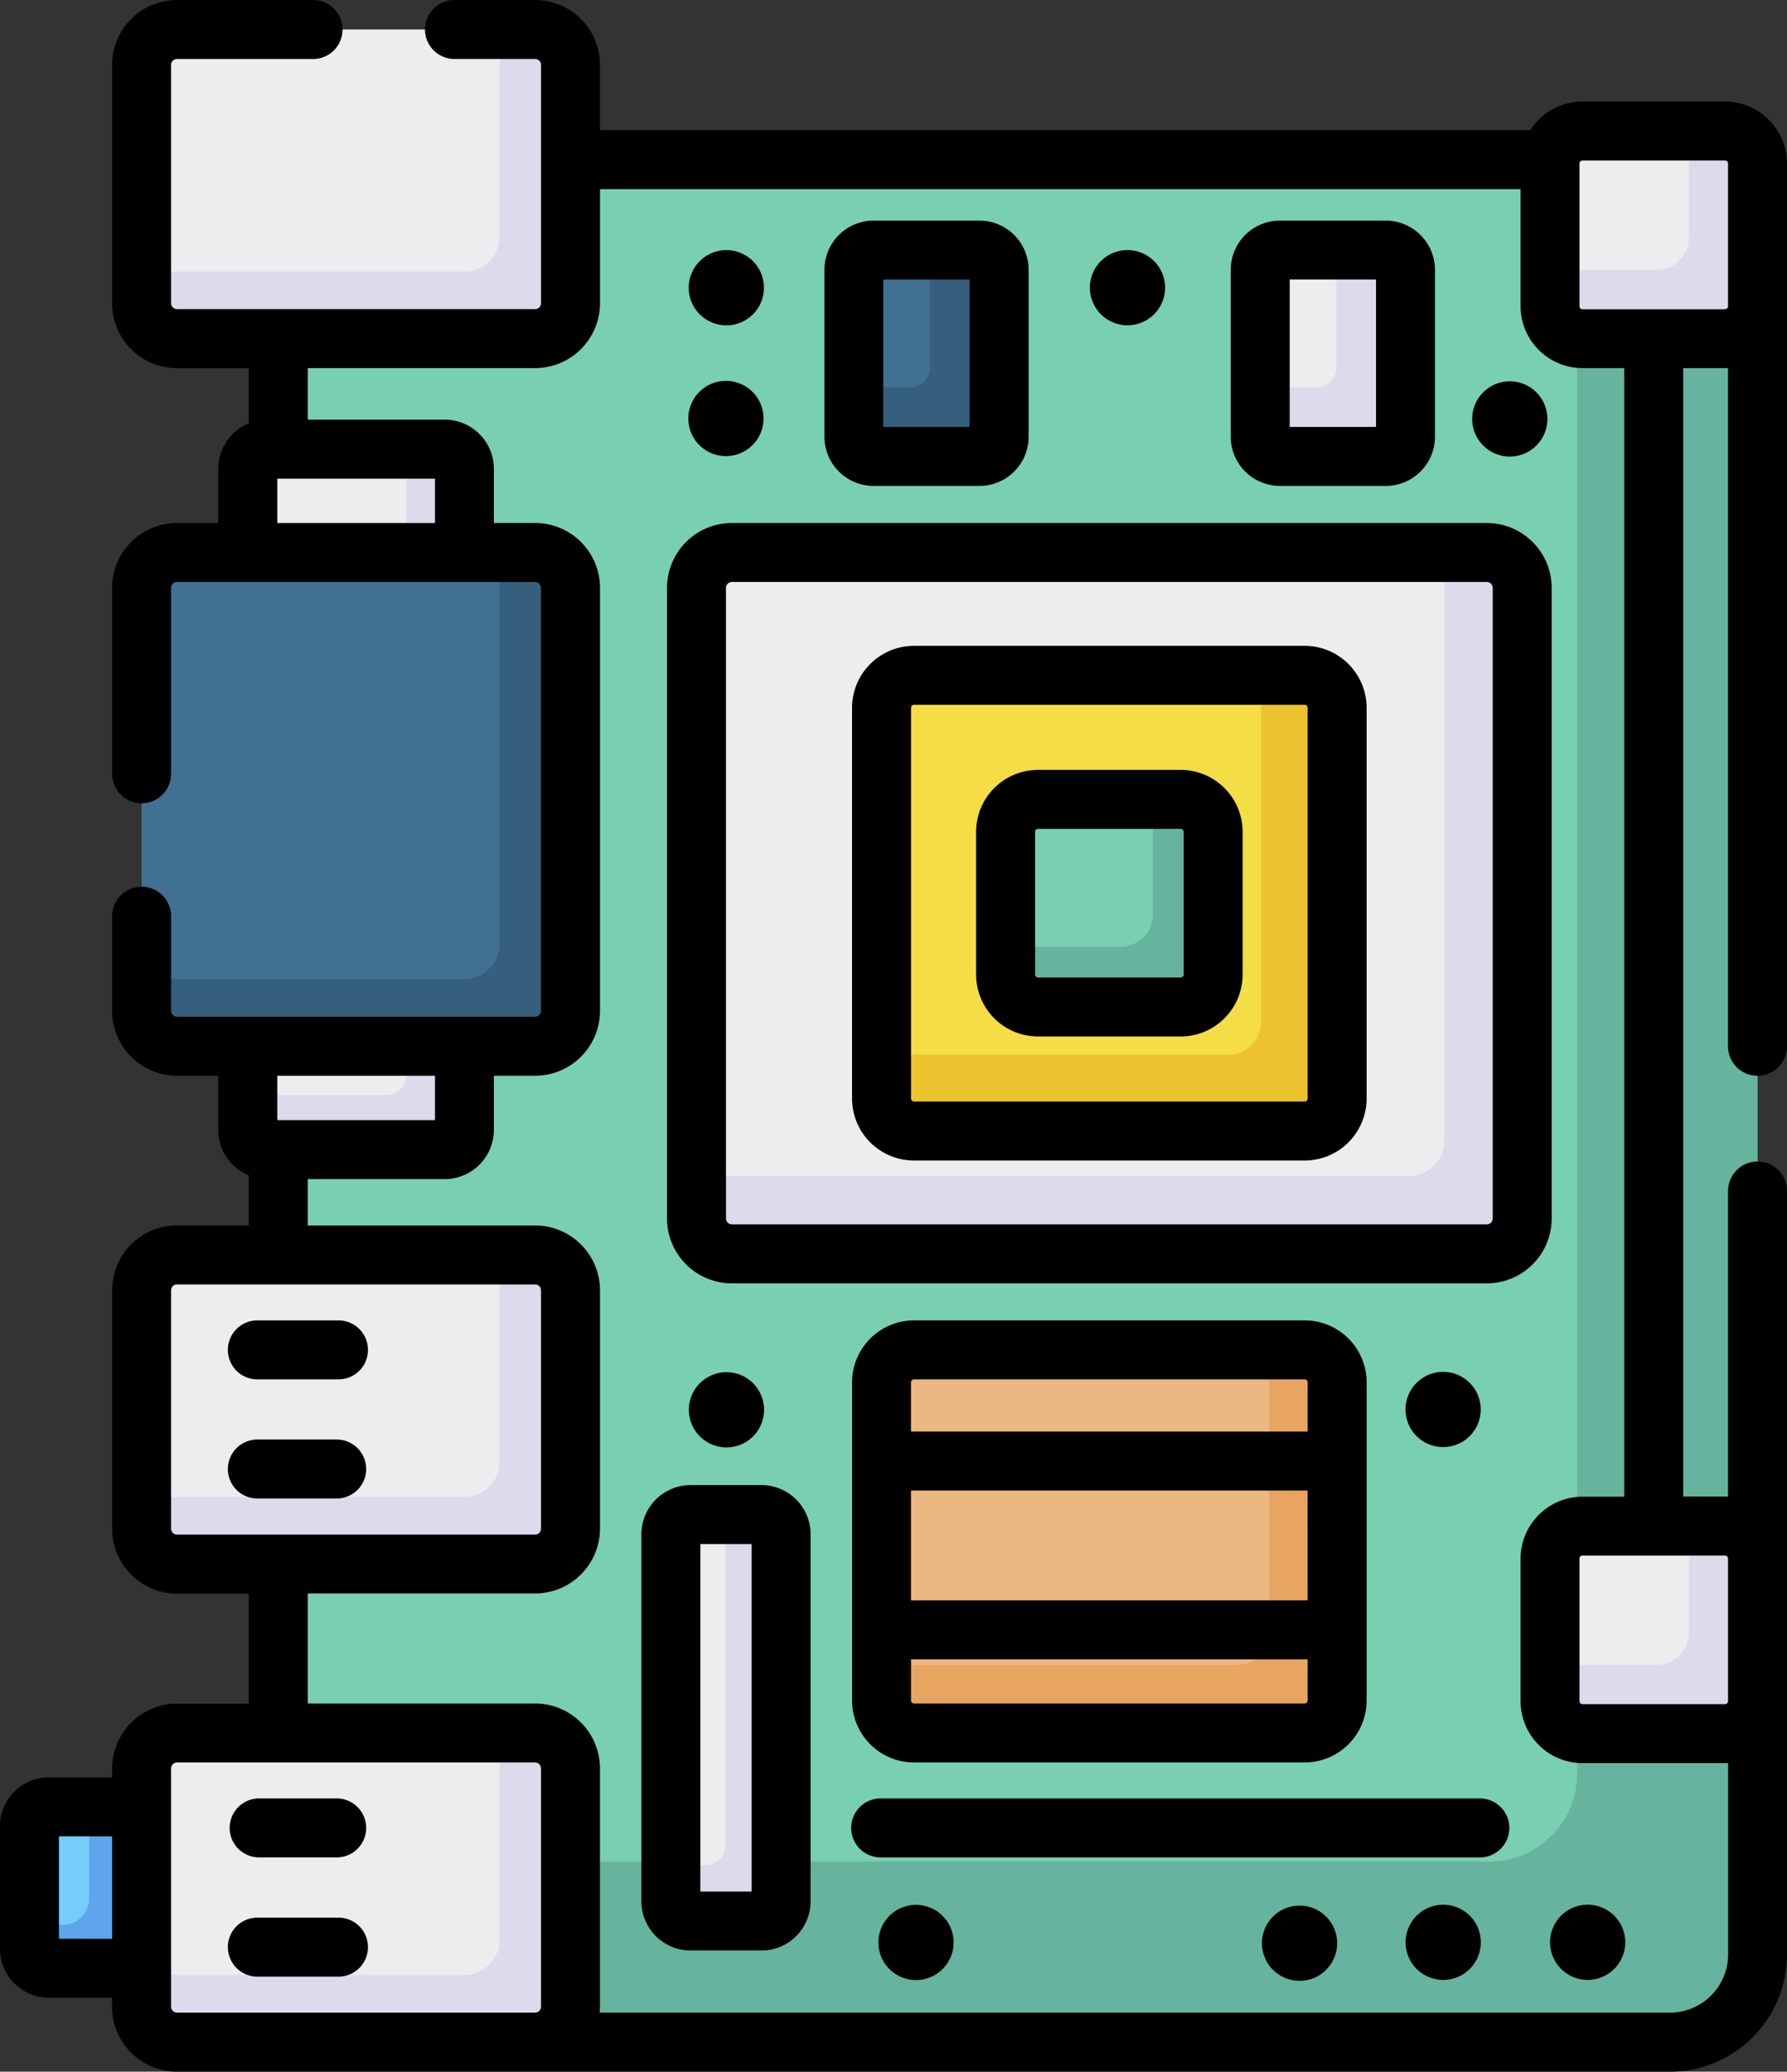 <svg xmlns="http://www.w3.org/2000/svg" width="64.968" height="75.298" viewBox="0 0 64.968 75.298">
  <rect x="0" y="0" width="64.968" height="75.298" fill="#333333" stroke="none"/>
  <g id="Group_1169403" data-name="Group 1169403" transform="translate(-35.118)">
    <g id="Group_1169366" data-name="Group 1169366" transform="translate(36.19 65.674)">
      <path id="Path_942380" data-name="Path 942380" d="M48.273,452.429H43.141a.735.735,0,0,1-.735-.735v-4.4a.735.735,0,0,1,.735-.735h5.132Z" transform="translate(-42.406 -446.562)" fill="#75cef9"/>
    </g>
    <g id="Group_1169367" data-name="Group 1169367" transform="translate(36.19 65.674)">
      <path id="Path_942381" data-name="Path 942381" d="M44.576,446.562v3.321a.971.971,0,0,1-.971.971h-1.2v.839a.735.735,0,0,0,.735.735h5.132v-5.867h-3.7Z" transform="translate(-42.406 -446.562)" fill="#5ea5ec"/>
    </g>
    <g id="Group_1169368" data-name="Group 1169368" transform="translate(45.234 5.804)">
      <path id="Path_942382" data-name="Path 942382" d="M154.449,107.885h-47.31a3.235,3.235,0,0,1-3.235-3.235V42.55a3.088,3.088,0,0,1,3.088-3.088h47.6a3.088,3.088,0,0,1,3.088,3.088v62.1A3.235,3.235,0,0,1,154.449,107.885Z" transform="translate(-103.904 -39.462)" fill="#78d0b1"/>
    </g>
    <g id="Group_1169369" data-name="Group 1169369" transform="translate(45.234 5.804)">
      <path id="Path_942383" data-name="Path 942383" d="M154.6,39.462h-3.475v58.67a3.19,3.19,0,0,1-3.19,3.19H103.9v3.328a3.235,3.235,0,0,0,3.235,3.235h47.31a3.235,3.235,0,0,0,3.235-3.235V42.55A3.089,3.089,0,0,0,154.6,39.462Z" transform="translate(-103.905 -39.462)" fill="#66b49d"/>
    </g>
    <g id="Group_1169370" data-name="Group 1169370" transform="translate(40.266 1.072)">
      <path id="Path_942384" data-name="Path 942384" d="M84.541,18.524H71.3a1.177,1.177,0,0,1-1.177-1.177V8.464A1.177,1.177,0,0,1,71.3,7.287H84.541a1.177,1.177,0,0,1,1.177,1.177v8.884A1.177,1.177,0,0,1,84.541,18.524Z" transform="translate(-70.125 -7.287)" fill="#efecef"/>
    </g>
    <g id="Group_1169371" data-name="Group 1169371" transform="translate(40.266 45.611)">
      <path id="Path_942385" data-name="Path 942385" d="M84.541,321.378H71.3a1.177,1.177,0,0,1-1.177-1.176v-8.884a1.177,1.177,0,0,1,1.177-1.177H84.541a1.177,1.177,0,0,1,1.177,1.177V320.2A1.177,1.177,0,0,1,84.541,321.378Z" transform="translate(-70.125 -310.141)" fill="#efecef"/>
    </g>
    <g id="Group_1169372" data-name="Group 1169372" transform="translate(40.266 62.989)">
      <path id="Path_942386" data-name="Path 942386" d="M84.541,439.541H71.3a1.177,1.177,0,0,1-1.177-1.177v-8.884A1.177,1.177,0,0,1,71.3,428.3H84.541a1.177,1.177,0,0,1,1.177,1.177v8.884A1.177,1.177,0,0,1,84.541,439.541Z" transform="translate(-70.125 -428.304)" fill="#efecef"/>
    </g>
    <g id="Group_1169373" data-name="Group 1169373" transform="translate(44.124 16.324)">
      <path id="Path_942387" data-name="Path 942387" d="M96.357,116.867v-5.132a.735.735,0,0,1,.735-.735H103.5a.735.735,0,0,1,.735.735v5.132Z" transform="translate(-96.357 -111)" fill="#efecef"/>
    </g>
    <g id="Group_1169374" data-name="Group 1169374" transform="translate(44.124 35.917)">
      <path id="Path_942388" data-name="Path 942388" d="M104.234,244.227v5.132a.735.735,0,0,1-.735.735H97.092a.735.735,0,0,1-.735-.735v-5.132Z" transform="translate(-96.357 -244.227)" fill="#efecef"/>
    </g>
    <g id="Group_1169375" data-name="Group 1169375" transform="translate(49.172 16.324)">
      <path id="Path_942389" data-name="Path 942389" d="M132.8,111h-2.114a.714.714,0,0,1,.714.714v5.153h2.114v-5.153A.714.714,0,0,0,132.8,111Z" transform="translate(-130.683 -111)" fill="#dddaec"/>
    </g>
    <g id="Group_1169376" data-name="Group 1169376" transform="translate(44.124 35.917)">
      <path id="Path_942390" data-name="Path 942390" d="M102.12,244.226v3.167a.714.714,0,0,1-.714.714H96.357v1.271a.714.714,0,0,0,.714.714h6.448a.714.714,0,0,0,.714-.714v-5.153H102.12Z" transform="translate(-96.357 -244.226)" fill="#dddaec"/>
    </g>
    <g id="Group_1169377" data-name="Group 1169377" transform="translate(40.266 20.081)">
      <path id="Path_942391" data-name="Path 942391" d="M84.541,154.492H71.3a1.177,1.177,0,0,1-1.177-1.177V137.723a1.177,1.177,0,0,1,1.177-1.177H84.541a1.177,1.177,0,0,1,1.177,1.177v15.593A1.177,1.177,0,0,1,84.541,154.492Z" transform="translate(-70.125 -136.546)" fill="#407093"/>
    </g>
    <g id="Group_1169378" data-name="Group 1169378" transform="translate(40.266 1.072)">
      <path id="Path_942392" data-name="Path 942392" d="M84.541,7.287h-1.4V14.8a1.286,1.286,0,0,1-1.286,1.286H70.125v1.261A1.177,1.177,0,0,0,71.3,18.524H84.541a1.177,1.177,0,0,0,1.177-1.177V8.464A1.176,1.176,0,0,0,84.541,7.287Z" transform="translate(-70.125 -7.287)" fill="#dddaec"/>
    </g>
    <g id="Group_1169379" data-name="Group 1169379" transform="translate(40.266 45.611)">
      <path id="Path_942393" data-name="Path 942393" d="M84.541,310.141h-1.4v7.514a1.286,1.286,0,0,1-1.286,1.286H70.125V320.2a1.177,1.177,0,0,0,1.177,1.176H84.541a1.177,1.177,0,0,0,1.177-1.176v-8.884A1.177,1.177,0,0,0,84.541,310.141Z" transform="translate(-70.125 -310.141)" fill="#dddaec"/>
    </g>
    <g id="Group_1169380" data-name="Group 1169380" transform="translate(40.266 62.989)">
      <path id="Path_942394" data-name="Path 942394" d="M84.541,428.3h-1.4v7.514a1.286,1.286,0,0,1-1.286,1.286H70.125v1.261a1.177,1.177,0,0,0,1.177,1.177H84.541a1.177,1.177,0,0,0,1.177-1.177V429.48A1.177,1.177,0,0,0,84.541,428.3Z" transform="translate(-70.125 -428.304)" fill="#dddaec"/>
    </g>
    <g id="Group_1169381" data-name="Group 1169381" transform="translate(40.266 20.081)">
      <path id="Path_942395" data-name="Path 942395" d="M84.541,136.546h-1.4v14.223a1.286,1.286,0,0,1-1.286,1.286H70.125v1.261a1.177,1.177,0,0,0,1.177,1.177H84.541a1.177,1.177,0,0,0,1.177-1.177V137.723A1.177,1.177,0,0,0,84.541,136.546Z" transform="translate(-70.125 -136.546)" fill="#365e7d"/>
    </g>
    <g id="Group_1169382" data-name="Group 1169382" transform="translate(60.44 20.081)">
      <path id="Path_942396" data-name="Path 942396" d="M236.141,162.038H208.475a1.177,1.177,0,0,1-1.177-1.177V137.723a1.177,1.177,0,0,1,1.177-1.177h27.666a1.177,1.177,0,0,1,1.177,1.177v23.139A1.176,1.176,0,0,1,236.141,162.038Z" transform="translate(-207.298 -136.546)" fill="#efecef"/>
    </g>
    <g id="Group_1169383" data-name="Group 1169383" transform="translate(60.44 20.081)">
      <path id="Path_942397" data-name="Path 942397" d="M236.141,136.546h-1.656v21.374a1.286,1.286,0,0,1-1.286,1.286H207.3v1.656a1.177,1.177,0,0,0,1.177,1.177h27.666a1.177,1.177,0,0,0,1.177-1.177V137.723A1.177,1.177,0,0,0,236.141,136.546Z" transform="translate(-207.298 -136.546)" fill="#dddaec"/>
    </g>
    <g id="Group_1169384" data-name="Group 1169384" transform="translate(67.168 24.546)">
      <path id="Path_942398" data-name="Path 942398" d="M268.286,183.466H254.37a1.324,1.324,0,0,1-1.324-1.324V168.227a1.324,1.324,0,0,1,1.324-1.324h13.916a1.324,1.324,0,0,1,1.324,1.324v13.916A1.324,1.324,0,0,1,268.286,183.466Z" transform="translate(-253.046 -166.903)" fill="#f4dd45"/>
    </g>
    <g id="Group_1169385" data-name="Group 1169385" transform="translate(67.168 24.546)">
      <path id="Path_942399" data-name="Path 942399" d="M268.286,166.9h-1.445v12.613a1.182,1.182,0,0,1-1.182,1.182H253.046v1.445a1.324,1.324,0,0,0,1.324,1.324h13.916a1.324,1.324,0,0,0,1.324-1.324V168.227A1.324,1.324,0,0,0,268.286,166.9Z" transform="translate(-253.046 -166.903)" fill="#ecc32e"/>
    </g>
    <g id="Group_1169386" data-name="Group 1169386" transform="translate(67.168 49.065)">
      <path id="Path_942400" data-name="Path 942400" d="M268.286,347.551H254.37a1.324,1.324,0,0,1-1.324-1.324V334.951a1.324,1.324,0,0,1,1.324-1.324h13.916a1.324,1.324,0,0,1,1.324,1.324v11.277A1.324,1.324,0,0,1,268.286,347.551Z" transform="translate(-253.046 -333.627)" fill="#ecb780"/>
    </g>
    <g id="Group_1169387" data-name="Group 1169387" transform="translate(67.168 49.065)">
      <path id="Path_942401" data-name="Path 942401" d="M268.286,333.627H267.14V343.9a1.182,1.182,0,0,1-1.182,1.182H253.046v1.146a1.324,1.324,0,0,0,1.324,1.324h13.916a1.324,1.324,0,0,0,1.324-1.324V334.95A1.324,1.324,0,0,0,268.286,333.627Z" transform="translate(-253.046 -333.627)" fill="#e7a561"/>
    </g>
    <g id="Group_1169388" data-name="Group 1169388" transform="translate(71.676 29.054)">
      <path id="Path_942402" data-name="Path 942402" d="M290.072,205.106h-5.193a1.177,1.177,0,0,1-1.177-1.177v-5.193a1.177,1.177,0,0,1,1.177-1.177h5.193a1.177,1.177,0,0,1,1.177,1.177v5.193A1.176,1.176,0,0,1,290.072,205.106Z" transform="translate(-283.702 -197.56)" fill="#78d0b1"/>
    </g>
    <g id="Group_1169389" data-name="Group 1169389" transform="translate(71.676 29.054)">
      <path id="Path_942403" data-name="Path 942403" d="M290.072,197.56h-1.012v4.175a1.182,1.182,0,0,1-1.182,1.182H283.7v1.012a1.177,1.177,0,0,0,1.177,1.177h5.193a1.177,1.177,0,0,0,1.177-1.177v-5.193A1.176,1.176,0,0,0,290.072,197.56Z" transform="translate(-283.702 -197.56)" fill="#66b49d"/>
    </g>
    <g id="Group_1169390" data-name="Group 1169390" transform="translate(91.468 4.763)">
      <path id="Path_942404" data-name="Path 942404" d="M424.653,39.93H419.46a1.177,1.177,0,0,1-1.176-1.177V33.561a1.177,1.177,0,0,1,1.176-1.177h5.193a1.177,1.177,0,0,1,1.177,1.177v5.193A1.177,1.177,0,0,1,424.653,39.93Z" transform="translate(-418.283 -32.384)" fill="#efecef"/>
    </g>
    <g id="Group_1169391" data-name="Group 1169391" transform="translate(91.468 55.467)">
      <path id="Path_942405" data-name="Path 942405" d="M424.653,384.705H419.46a1.177,1.177,0,0,1-1.176-1.177v-5.193a1.177,1.177,0,0,1,1.176-1.177h5.193a1.177,1.177,0,0,1,1.177,1.177v5.193A1.176,1.176,0,0,1,424.653,384.705Z" transform="translate(-418.283 -377.159)" fill="#efecef"/>
    </g>
    <g id="Group_1169392" data-name="Group 1169392" transform="translate(91.468 4.763)">
      <path id="Path_942406" data-name="Path 942406" d="M424.653,32.384h-1.319v3.869a1.182,1.182,0,0,1-1.182,1.182h-3.869v1.319a1.177,1.177,0,0,0,1.176,1.177h5.193a1.177,1.177,0,0,0,1.177-1.177V33.561a1.176,1.176,0,0,0-1.177-1.177Z" transform="translate(-418.283 -32.384)" fill="#dddaec"/>
    </g>
    <g id="Group_1169393" data-name="Group 1169393" transform="translate(91.468 55.467)">
      <path id="Path_942407" data-name="Path 942407" d="M424.653,377.158h-1.319v3.869a1.182,1.182,0,0,1-1.182,1.182h-3.869v1.319a1.177,1.177,0,0,0,1.176,1.177h5.193a1.177,1.177,0,0,0,1.177-1.177v-5.193A1.176,1.176,0,0,0,424.653,377.158Z" transform="translate(-418.283 -377.158)" fill="#dddaec"/>
    </g>
    <g id="Group_1169394" data-name="Group 1169394" transform="translate(59.509 55.05)">
      <path id="Path_942408" data-name="Path 942408" d="M204.242,389.1H201.7a.735.735,0,0,1-.735-.735v-13.3a.735.735,0,0,1,.735-.735h2.538a.735.735,0,0,1,.735.735v13.3A.735.735,0,0,1,204.242,389.1Z" transform="translate(-200.969 -374.324)" fill="#efecef"/>
    </g>
    <g id="Group_1169395" data-name="Group 1169395" transform="translate(59.509 55.05)">
      <path id="Path_942409" data-name="Path 942409" d="M204.263,374.324H202.95v12.031a.714.714,0,0,1-.714.714h-1.267v1.313a.714.714,0,0,0,.714.714h2.579a.714.714,0,0,0,.714-.714V375.038A.714.714,0,0,0,204.263,374.324Z" transform="translate(-200.969 -374.324)" fill="#dddaec"/>
    </g>
    <g id="Group_1169396" data-name="Group 1169396" transform="translate(80.935 9.091)">
      <path id="Path_942410" data-name="Path 942410" d="M351.2,69.313h-3.81a.735.735,0,0,1-.735-.735V62.549a.735.735,0,0,1,.735-.735h3.81a.735.735,0,0,1,.735.735v6.028A.735.735,0,0,1,351.2,69.313Z" transform="translate(-346.657 -61.814)" fill="#efecef"/>
    </g>
    <g id="Group_1169397" data-name="Group 1169397" transform="translate(80.935 9.091)">
      <path id="Path_942411" data-name="Path 942411" d="M351.2,61.814h-1.776v4.273a.714.714,0,0,1-.714.714h-2.056v1.776a.735.735,0,0,0,.735.735h3.81a.735.735,0,0,0,.735-.735V62.549A.735.735,0,0,0,351.2,61.814Z" transform="translate(-346.657 -61.814)" fill="#dddaec"/>
    </g>
    <g id="Group_1169398" data-name="Group 1169398" transform="translate(66.163 9.091)">
      <path id="Path_942412" data-name="Path 942412" d="M250.757,69.313h-3.811a.735.735,0,0,1-.735-.735V62.549a.735.735,0,0,1,.735-.735h3.811a.735.735,0,0,1,.735.735v6.028A.735.735,0,0,1,250.757,69.313Z" transform="translate(-246.211 -61.814)" fill="#407093"/>
    </g>
    <g id="Group_1169399" data-name="Group 1169399" transform="translate(66.163 9.091)">
      <path id="Path_942413" data-name="Path 942413" d="M250.757,61.814h-1.776v4.273a.714.714,0,0,1-.714.714h-2.056v1.776a.735.735,0,0,0,.735.735h3.831a.714.714,0,0,0,.714-.714V62.549A.735.735,0,0,0,250.757,61.814Z" transform="translate(-246.211 -61.814)" fill="#365e7d"/>
    </g>
    <g id="Group_1169402" data-name="Group 1169402" transform="translate(35.118)">
      <circle id="Ellipse_13582" data-name="Ellipse 13582" cx="1.368" cy="1.368" r="1.368" transform="translate(24.624 51.982) rotate(-67.486)"/>
      <circle id="Ellipse_13583" data-name="Ellipse 13583" cx="1.368" cy="1.368" r="1.368" transform="translate(56.075 69.58) rotate(-13.3)"/>
      <circle id="Ellipse_13584" data-name="Ellipse 13584" cx="1.368" cy="1.368" r="1.368" transform="translate(50.823 69.581) rotate(-13.3)"/>
      <circle id="Ellipse_13585" data-name="Ellipse 13585" cx="1.368" cy="1.368" r="1.368" transform="translate(45.878 69.262)"/>
      <circle id="Ellipse_13586" data-name="Ellipse 13586" cx="1.368" cy="1.368" r="1.368" transform="translate(51.098 49.862)"/>
      <circle id="Ellipse_13587" data-name="Ellipse 13587" cx="1.368" cy="1.368" r="1.368" transform="translate(24.746 14.194) rotate(-13.3)"/>
      <circle id="Ellipse_13588" data-name="Ellipse 13588" cx="1.368" cy="1.368" r="1.368" transform="translate(52.955 15.227) rotate(-45)"/>
      <circle id="Ellipse_13589" data-name="Ellipse 13589" cx="1.368" cy="1.368" r="1.368" transform="translate(24.619 11.198) rotate(-67.486)"/>
      <circle id="Ellipse_13590" data-name="Ellipse 13590" cx="1.368" cy="1.368" r="1.368" transform="translate(39.203 11.196) rotate(-67.486)"/>
      <circle id="Ellipse_13591" data-name="Ellipse 13591" cx="1.368" cy="1.368" r="1.368" transform="translate(31.656 69.586) rotate(-13.3)"/>
      <path id="Path_942414" data-name="Path 942414" d="M95.625,326.34H92.741a1.072,1.072,0,1,0,0,2.143h2.884a1.072,1.072,0,1,0,0-2.143Z" transform="translate(-83.352 -278.347)"/>
      <path id="Path_942415" data-name="Path 942415" d="M95.625,355.778H92.741a1.072,1.072,0,1,0,0,2.143h2.884a1.072,1.072,0,0,0,0-2.143Z" transform="translate(-83.352 -303.455)"/>
      <path id="Path_942416" data-name="Path 942416" d="M95.625,444.5H92.741a1.072,1.072,0,0,0,0,2.143h2.884a1.072,1.072,0,0,0,0-2.143Z" transform="translate(-83.352 -379.132)"/>
      <path id="Path_942417" data-name="Path 942417" d="M95.625,473.941H92.741a1.072,1.072,0,1,0,0,2.143h2.884a1.072,1.072,0,1,0,0-2.143Z" transform="translate(-83.352 -404.24)"/>
      <path id="Path_942418" data-name="Path 942418" d="M229.816,129.259H202.369a2.36,2.36,0,0,0-2.358,2.358v22.92a2.36,2.36,0,0,0,2.358,2.358h27.447a2.36,2.36,0,0,0,2.358-2.358v-22.92a2.36,2.36,0,0,0-2.358-2.358Zm.214,25.278a.215.215,0,0,1-.214.214H202.369a.215.215,0,0,1-.214-.214v-22.92a.215.215,0,0,1,.214-.214h27.447a.214.214,0,0,1,.214.214Z" transform="translate(-175.761 -110.249)"/>
      <path id="Path_942419" data-name="Path 942419" d="M262.212,159.616h-14.2a2.256,2.256,0,0,0-2.254,2.254v14.2a2.256,2.256,0,0,0,2.254,2.254h14.2a2.256,2.256,0,0,0,2.254-2.254v-14.2a2.256,2.256,0,0,0-2.254-2.254Zm.11,16.453a.111.111,0,0,1-.11.111h-14.2a.111.111,0,0,1-.11-.111v-14.2a.111.111,0,0,1,.11-.11h14.2a.11.11,0,0,1,.11.11Z" transform="translate(-214.781 -136.142)"/>
      <path id="Path_942420" data-name="Path 942420" d="M248.013,342.407h14.2a2.256,2.256,0,0,0,2.254-2.254v-11.56a2.256,2.256,0,0,0-2.254-2.254h-14.2a2.256,2.256,0,0,0-2.254,2.254v11.56A2.256,2.256,0,0,0,248.013,342.407Zm14.309-5.892H247.9v-3.991h14.42Zm-.11,3.749h-14.2a.111.111,0,0,1-.11-.11v-1.495h14.42v1.495A.111.111,0,0,1,262.212,340.264Zm-14.2-11.781h14.2a.111.111,0,0,1,.11.11v1.787H247.9v-1.787a.111.111,0,0,1,.111-.11Z" transform="translate(-214.781 -278.347)"/>
      <path id="Path_942421" data-name="Path 942421" d="M283.851,190.273h-5.182a2.256,2.256,0,0,0-2.254,2.254v5.182a2.256,2.256,0,0,0,2.254,2.254h5.182a2.256,2.256,0,0,0,2.254-2.254v-5.182A2.256,2.256,0,0,0,283.851,190.273Zm.111,7.436a.111.111,0,0,1-.11.11h-5.182a.11.11,0,0,1-.11-.11v-5.182a.111.111,0,0,1,.11-.111h5.182a.111.111,0,0,1,.11.111v5.182Z" transform="translate(-240.928 -162.29)"/>
      <path id="Path_942422" data-name="Path 942422" d="M97.832,3.691H92.651a2.252,2.252,0,0,0-1.9,1.041H56.93V2.358A2.36,2.36,0,0,0,54.573,0H51.608a1.072,1.072,0,0,0,0,2.143h2.965a.215.215,0,0,1,.214.214v8.665a.215.215,0,0,1-.214.214H41.552a.215.215,0,0,1-.214-.214V2.358a.214.214,0,0,1,.214-.214h4.981a1.072,1.072,0,0,0,0-2.143H41.552a2.36,2.36,0,0,0-2.358,2.358v8.665a2.36,2.36,0,0,0,2.358,2.358h2.61v2.006a1.788,1.788,0,0,0-1.11,1.652V19.01h-1.5a2.36,2.36,0,0,0-2.358,2.358v6.724a1.072,1.072,0,1,0,2.143,0V21.367a.215.215,0,0,1,.214-.214h13.02a.215.215,0,0,1,.214.214V36.741a.215.215,0,0,1-.214.214H41.552a.215.215,0,0,1-.214-.214V33.268a1.072,1.072,0,0,0-2.143,0v3.474A2.36,2.36,0,0,0,41.552,39.1h1.5V41.07a1.788,1.788,0,0,0,1.11,1.652v1.817h-2.61A2.36,2.36,0,0,0,39.195,46.9v8.665a2.36,2.36,0,0,0,2.358,2.358h2.61v4h-2.61a2.36,2.36,0,0,0-2.358,2.358V64.6H36.9a1.788,1.788,0,0,0-1.786,1.786v4.438A1.788,1.788,0,0,0,36.9,72.613h2.291v.328A2.36,2.36,0,0,0,41.552,75.3H95.825a4.266,4.266,0,0,0,4.261-4.261V43.322a1.072,1.072,0,1,0-2.143,0V54.4c-.037,0-.073-.006-.11-.006H96.313V13.38h1.519c.037,0,.074,0,.11-.006V38.062a1.072,1.072,0,0,0,2.143,0V5.945a2.256,2.256,0,0,0-2.254-2.254ZM45.2,17.4h5.733V19.01H45.2Zm5.733,21.7v1.614H45.2V39.1ZM41.338,55.562V46.9a.214.214,0,0,1,.214-.214h13.02a.214.214,0,0,1,.214.214v8.665a.214.214,0,0,1-.214.214H41.552A.215.215,0,0,1,41.338,55.562ZM37.261,70.469V66.746h1.933v3.724Zm4.291,2.685a.214.214,0,0,1-.214-.214V64.275a.215.215,0,0,1,.214-.214h13.02a.215.215,0,0,1,.214.214V72.94a.214.214,0,0,1-.214.214ZM97.943,56.649v5.182a.111.111,0,0,1-.11.11H92.651a.11.11,0,0,1-.11-.11V56.649a.111.111,0,0,1,.11-.11h5.182a.11.11,0,0,1,.11.11ZM94.17,54.4H92.651A2.256,2.256,0,0,0,90.4,56.649v5.182a2.256,2.256,0,0,0,2.254,2.254h5.182c.037,0,.074,0,.11-.006v6.957a2.12,2.12,0,0,1-2.118,2.118H56.919c.006-.071.011-.142.011-.214V64.275a2.36,2.36,0,0,0-2.358-2.358H46.306v-4h8.267a2.36,2.36,0,0,0,2.358-2.358V46.9a2.36,2.36,0,0,0-2.358-2.358H46.306V42.856h4.981a1.788,1.788,0,0,0,1.786-1.786V39.1h1.5a2.36,2.36,0,0,0,2.358-2.358V21.367a2.36,2.36,0,0,0-2.358-2.358h-1.5V17.039a1.788,1.788,0,0,0-1.786-1.786H46.306V13.38h8.267a2.36,2.36,0,0,0,2.358-2.358V6.875H90.4v4.251a2.256,2.256,0,0,0,2.254,2.254H94.17V54.4Zm3.663-43.158H92.651a.11.11,0,0,1-.11-.11V5.945a.111.111,0,0,1,.11-.111h5.182a.111.111,0,0,1,.11.111v5.182A.111.111,0,0,1,97.832,11.237Z" transform="translate(-35.118)"/>
      <path id="Path_942423" data-name="Path 942423" d="M198.047,367.037h-2.579a1.788,1.788,0,0,0-1.786,1.786v13.344a1.788,1.788,0,0,0,1.786,1.786h2.579a1.788,1.788,0,0,0,1.786-1.786V368.823A1.788,1.788,0,0,0,198.047,367.037Zm-.357,14.773h-1.865V369.18h1.865Z" transform="translate(-170.363 -313.058)"/>
      <path id="Path_942424" data-name="Path 942424" d="M268.613,444.5H246.83a1.072,1.072,0,1,0,0,2.143h21.784a1.072,1.072,0,0,0,0-2.143Z" transform="translate(-214.78 -379.132)"/>
      <path id="Path_942425" data-name="Path 942425" d="M341.156,64.168h3.852a1.788,1.788,0,0,0,1.786-1.786v-6.07a1.788,1.788,0,0,0-1.786-1.786h-3.852a1.788,1.788,0,0,0-1.786,1.786v6.07A1.788,1.788,0,0,0,341.156,64.168Zm.357-7.5h3.138v5.356h-3.138Z" transform="translate(-294.625 -46.507)"/>
      <g id="Group_1169401" data-name="Group 1169401" transform="translate(29.973 8.019)">
        <g id="Group_1169400" data-name="Group 1169400">
          <path id="Path_942426" data-name="Path 942426" d="M244.561,64.168h-3.852a1.788,1.788,0,0,1-1.786-1.786v-6.07a1.788,1.788,0,0,1,1.786-1.786h3.852a1.788,1.788,0,0,1,1.786,1.786v6.07A1.788,1.788,0,0,1,244.561,64.168Zm-3.5-2.143H244.2V56.669h-3.138Z" transform="translate(-238.923 -54.526)"/>
        </g>
      </g>
    </g>
  </g>
</svg>

